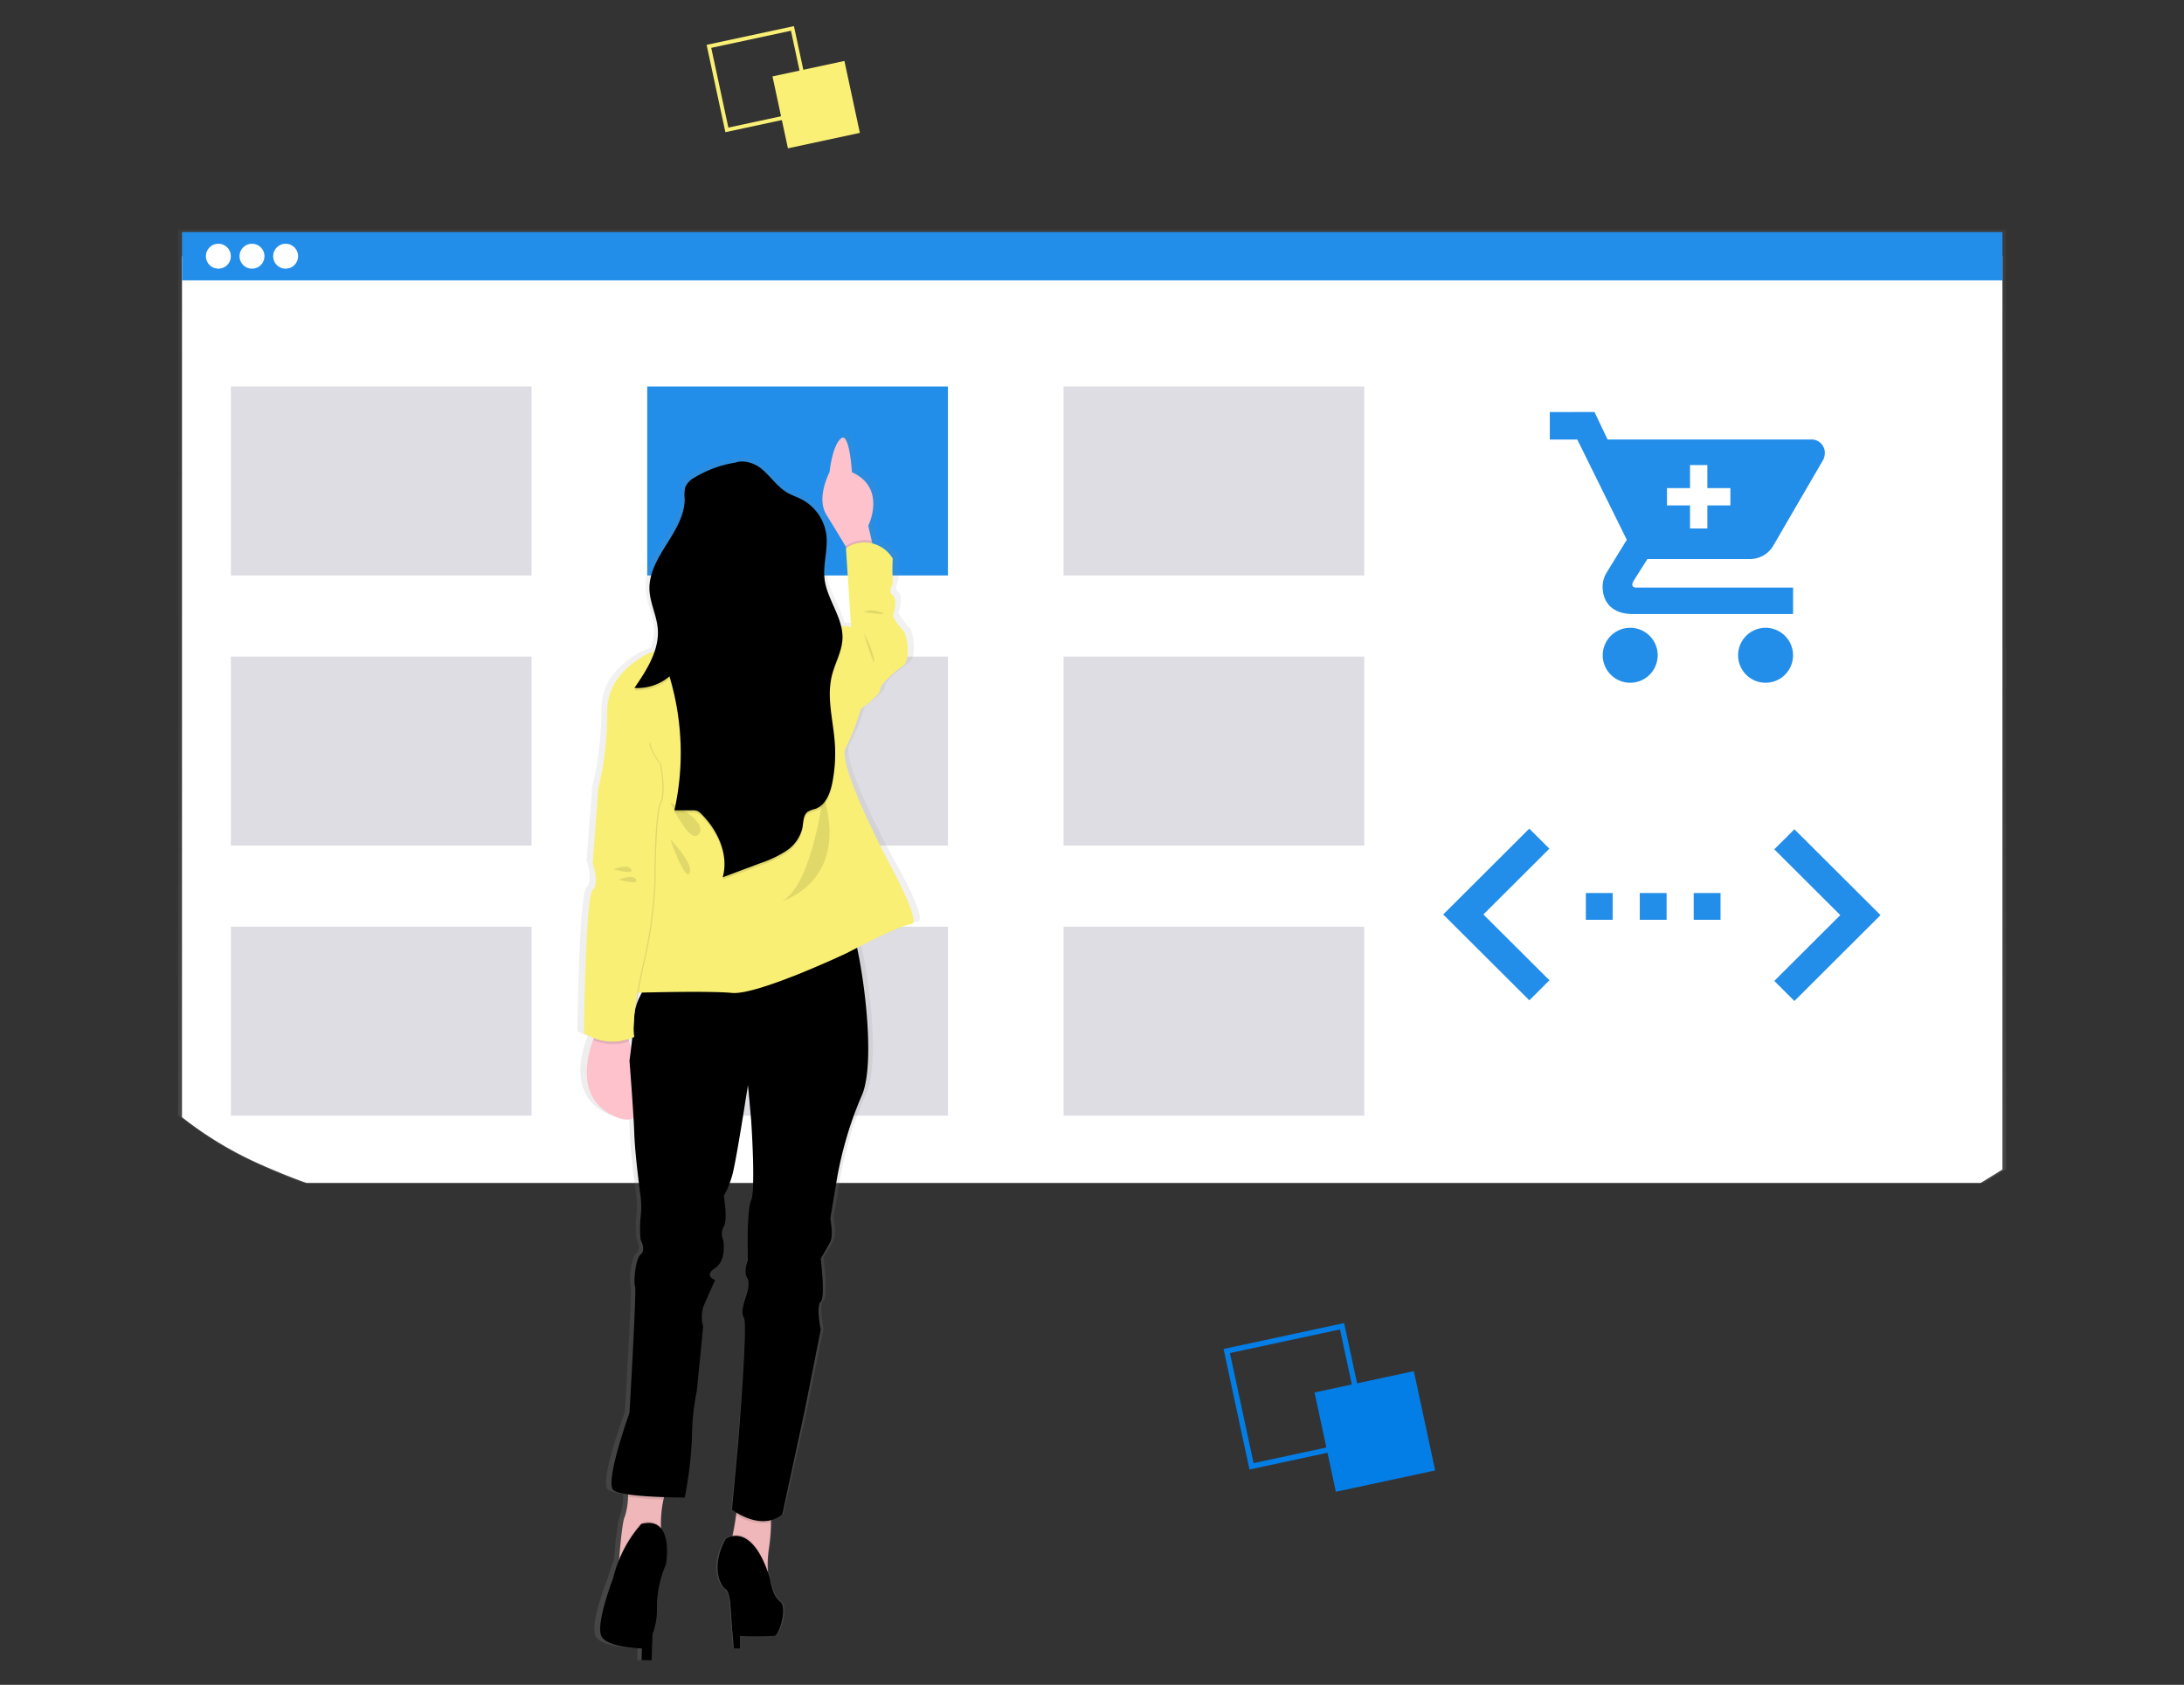 <svg xmlns="http://www.w3.org/2000/svg" xmlns:xlink="http://www.w3.org/1999/xlink" width="302" height="233" viewBox="0 0 302 233">
  <rect x="0" y="0" width="302" height="233" fill="#333333" stroke="none"/>
  <defs>
    <linearGradient id="linear-gradient" x1="0.5" y1="1" x2="0.5" gradientUnits="objectBoundingBox">
      <stop offset="0" stop-color="gray" stop-opacity="0.251"/>
      <stop offset="0.54" stop-color="gray" stop-opacity="0.122"/>
      <stop offset="1" stop-color="gray" stop-opacity="0.102"/>
    </linearGradient>
    <linearGradient id="linear-gradient-2" x1="0.5" x2="0.5" xlink:href="#linear-gradient"/>
  </defs>
  <g id="Group_1266" data-name="Group 1266" transform="translate(2159 1031)">
    <rect id="Rectangle_686" data-name="Rectangle 686" width="302" height="233" transform="translate(-2159 -1031)" fill="none"/>
    <g id="Group_1265" data-name="Group 1265" transform="translate(-275.995 844.178)">
      <g id="Group_1223" data-name="Group 1223" transform="translate(-1858.391 -1843.455)">
        <g id="Group_1216" data-name="Group 1216" transform="translate(0 0)">
          <g id="browser" transform="translate(0 0)">
            <path id="Path_2227" data-name="Path 2227" d="M431.42,246.96V117H178.65V239.5a50.323,50.323,0,0,0,11.159,6.823q2.992,1.379,6.111,2.521H428.4Z" transform="translate(-178.65 -117)" fill="url(#linear-gradient)"/>
            <path id="Path_2228" data-name="Path 2228" d="M432.459,257.293V131H180.73V250.059a50.835,50.835,0,0,0,11.106,6.642q2.981,1.328,6.09,2.45H429.448Z" transform="translate(-180.177 -127.28)" fill="#fff"/>
            <rect id="Rectangle_646" data-name="Rectangle 646" width="251.726" height="6.68" transform="translate(0.555 0.369)" fill="#238ee9"/>
          </g>
          <g id="buttons" transform="translate(3.855 1.982)">
            <circle id="Ellipse_158" data-name="Ellipse 158" cx="1.727" cy="1.727" r="1.727" fill="#fff"/>
            <circle id="Ellipse_159" data-name="Ellipse 159" cx="1.727" cy="1.727" r="1.727" transform="translate(4.65)" fill="#fff"/>
            <circle id="Ellipse_160" data-name="Ellipse 160" cx="1.727" cy="1.727" r="1.727" transform="translate(9.299)" fill="#fff"/>
          </g>
          <g id="boxes" transform="translate(7.309 21.729)">
            <rect id="Rectangle_647" data-name="Rectangle 647" width="41.581" height="26.129" transform="translate(57.574)" fill="#238ee9"/>
            <rect id="Rectangle_648" data-name="Rectangle 648" width="41.581" height="26.129" fill="#5a5773" opacity="0.2"/>
            <rect id="Rectangle_649" data-name="Rectangle 649" width="41.581" height="26.129" transform="translate(115.148)" fill="#5a5773" opacity="0.2"/>
            <rect id="Rectangle_650" data-name="Rectangle 650" width="41.581" height="26.129" transform="translate(0 37.354)" fill="#5a5773" opacity="0.2"/>
            <rect id="Rectangle_651" data-name="Rectangle 651" width="41.581" height="26.129" transform="translate(57.574 37.354)" fill="#5a5773" opacity="0.2"/>
            <rect id="Rectangle_652" data-name="Rectangle 652" width="41.581" height="26.129" transform="translate(115.148 37.354)" fill="#5a5773" opacity="0.2"/>
            <rect id="Rectangle_653" data-name="Rectangle 653" width="41.581" height="26.129" transform="translate(0 74.706)" fill="#5a5773" opacity="0.2"/>
            <rect id="Rectangle_654" data-name="Rectangle 654" width="41.581" height="26.129" transform="translate(57.574 74.706)" fill="#5a5773" opacity="0.2"/>
            <rect id="Rectangle_655" data-name="Rectangle 655" width="41.581" height="26.129" transform="translate(115.148 74.706)" fill="#5a5773" opacity="0.2"/>
          </g>
          <g id="woman" transform="translate(55.225 28.254)">
            <path id="Path_2229" data-name="Path 2229" d="M430.305,282.286s-7.469-13.651-6.209-15.873a30.251,30.251,0,0,0,2.187-5.436s2.758-1.886,2.758-2.657,2.184-2.553,3.335-3.329.574-4.44,0-4.883a10.12,10.12,0,0,1-1.485-2s.8-2.219,0-2.885.117-1.328,0-2a26.81,26.81,0,0,1,0-3.106,5.007,5.007,0,0,0-2.939-2.126l-.085-.351-.492-2.07s2.391-4.583-1.488-6.982a6.486,6.486,0,0,0-.858-.452,2.976,2.976,0,0,0-.021-.3,18.778,18.778,0,0,0-.563-3.51c-.2-.643-.465-1.076-.8-.978a.532.532,0,0,0-.218.125,2.424,2.424,0,0,0-.412.486h0a.108.108,0,0,1-.019.029,8.333,8.333,0,0,0-.914,2.537,14.66,14.66,0,0,0-.266,1.594h0a8.772,8.772,0,0,0-.444.986c-.47,1.22-1.02,3.332-.019,4.894.85,1.328,2,3.154,2.827,4.482l.027.043.051.082-.088.056v.2l.077,1.119.643,9.666a4.106,4.106,0,0,0-.59-.125,5.355,5.355,0,0,0-.858-.056c-.561-2.2-2.1-4.251-2.391-6.552a6.069,6.069,0,0,1-.045-.693c.024-1.448.385-2.9.356-4.347,0-.266,0-.531-.027-.8h0a2.125,2.125,0,0,0-.021-.221,6.534,6.534,0,0,0-3.552-4.95c-.667-.332-1.39-.553-2.038-.917-1.5-.84-2.458-2.354-3.818-3.393a4.226,4.226,0,0,0-3.653-.8,16.865,16.865,0,0,0-1.778.367h0a16.035,16.035,0,0,0-4.068,1.69c-.173.1-.345.21-.51.332a2.248,2.248,0,0,0-.821.959,2.513,2.513,0,0,0-.128,1.034c0,.252,0,.51.016.763-.074,4.251-4.655,7.54-5.032,11.691,0,.1-.016.2-.021.295v.454h0v.332c.066,1.82,1.012,3.515,1.185,5.327.016.162.024.321.027.484a8.036,8.036,0,0,1-.47,2.439,7.14,7.14,0,0,0-1.65.67c-1.392.9-3.906,2.442-4.822,5.4a7.907,7.907,0,0,0-.348,2.37,49.493,49.493,0,0,1-.776,8.462,15.83,15.83,0,0,1-.489,2.08.489.489,0,0,0-.016.2L388,279.334l-.1,1.262-.138,1.8s.04.109.1.292a8.452,8.452,0,0,1,.218.829,4.459,4.459,0,0,1,.072,1.86,1.281,1.281,0,0,1-.388.683.287.287,0,0,0-.045.05,5.519,5.519,0,0,0-.42,1.828c-.048.372-.093.8-.138,1.238-.266,2.83-.43,7.065-.531,10.567-.1,3.454-.13,6.183-.13,6.183a7.053,7.053,0,0,0,1.427.707c-.037.093-.077.189-.114.29a13.956,13.956,0,0,0-.866,3.651c-.223,2.612.507,5.513,4.15,7.006a5.867,5.867,0,0,0,.715.244,2.267,2.267,0,0,0,1.817-.112c0,.157.019.308.027.46.037.648.069,1.241.085,1.738.114,3.109.885,8.545.885,8.545a11.315,11.315,0,0,1,.035,2.885,15.667,15.667,0,0,0,0,3.329s.8,1.329,0,2-1.034,3.985-.8,4.44a.151.151,0,0,1,.013.051c.175,1.1-.816,17.485-.816,17.485s-.938,2.508-1.684,5.112c-.728,2.535-1.275,5.16-.6,5.651a5.64,5.64,0,0,0,2.1.569c0,.109-.016.218-.027.329a9.468,9.468,0,0,1-.465,2.753c-.316.452-.648,3.954-.81,5.845l-.016.21a19.565,19.565,0,0,0-.856,2.482s-2.543,6.377-1.682,8.032a1.356,1.356,0,0,0,.316.391h0a.721.721,0,0,0,.082.074c1.225.98,4.294,1.185,5.407,1.23l-.042,1.578v.058h1.448v-.04c0-.2.032-1.113.08-2.336,0-.218.016-.446.027-.68,0-.183.019-.369.027-.561a9.829,9.829,0,0,0,.63-3.547,15.566,15.566,0,0,1,.558-4.113,11.425,11.425,0,0,1,.736-2.006,9.158,9.158,0,0,0-.178-4.084,2.949,2.949,0,0,0-.531-.919v-.531a15.33,15.33,0,0,1,.34-3.406.377.377,0,0,1,0-.053c.021-.093.045-.181.069-.266l.016-.058.47.016c1.443.04,2.5.04,2.5.04a53.979,53.979,0,0,0,1.036-8.433v-.345a32.846,32.846,0,0,1,.7-5.981l.927-8.994a4.73,4.73,0,0,1,0-2.657c.284-.686.872-1.958,1.281-2.835.191-.406.343-.725.406-.864l.037-.074a1.722,1.722,0,0,1-.409-.2h0c-.375-.25-.709-.739.412-1.459,1.724-1.111,1.15-3.884,1.15-3.884a1.994,1.994,0,0,1,.09-1.886c.6-.887,0-4.217,0-4.217a13.941,13.941,0,0,0,1.18-2.777c.428-1.328,1.509-7.825,2.019-10.957.167-1.028.266-1.692.266-1.692l.016.162.016.175h0l.143,1.48.019.2.266,2.8a86.125,86.125,0,0,1,.2,10.237v.053a3.408,3.408,0,0,1-.194.874c-.611,1.382-.5,6.871-.468,8.085v.244a4.89,4.89,0,0,0-.324,1.876h0a1.2,1.2,0,0,0,.21.558,1.413,1.413,0,0,1,.2.863v.027a3.132,3.132,0,0,1-.032.383,7.294,7.294,0,0,1-.4,1.5,5.5,5.5,0,0,0-.383,2.468h0a.781.781,0,0,0,.151.3.709.709,0,0,1,.088.319.111.111,0,0,0,0,.029c.215,1.788-.34,9.682-.67,14-.133,1.706-.229,2.854-.229,2.854l-.911,9.432.09.064c.1.074.3.2.558.356v.021l-.04.284c-.13.909-.306,1.966-.5,2.774-.016.061-.029.12-.045.175a2.543,2.543,0,0,0-.975.391c-1.934,3.435-1.079,6.159,0,6.951a2.792,2.792,0,0,1,.651,1.623l.266,3.425v.393a1.02,1.02,0,0,0,.05.314l.082,1.039.112,1.445h.882v-1.751h.048c1.392.048,3.637.106,4.615.029h.027a1.729,1.729,0,0,0,.266-.029.665.665,0,0,0,.154-.042c.518-.25,1.809-3.911.646-4.743s-1.421-3.188-1.421-3.188c-.1-.308-.2-.6-.306-.879v-.181a14.611,14.611,0,0,1,.138-3.045,23.157,23.157,0,0,0,.3-3.637v-.337a4.538,4.538,0,0,0,.592-.194l.042-.019a4.176,4.176,0,0,0,.991-.587l3.252-14.411.343-1.677,1.953-9.536s-.688-3.329,0-3.882c.252-.2.322-1.063.306-2.059-.027-1.743-.306-3.935-.306-3.935s.919-1.443,1.382-2.33,0-3.218,0-3.218l.906-5.335a50.421,50.421,0,0,1,3.563-11.653c1.86-3.919.675-14.5-.531-20.134-.032-.146-.064-.29-.1-.428V294.1c.569-.282,1.265-.622,2.009-.978l.282-.133c.943-.444,1.942-.9,2.838-1.281l.059-.024a19.824,19.824,0,0,1,1.974-.739,3.311,3.311,0,0,1,.606-.125C435.133,290.719,430.305,282.286,430.305,282.286ZM394.354,300.34h.478c-.056.1-.109.21-.162.316-.032.064-.064.125-.093.189-.175.364-.337.736-.47,1.1.053-.393.12-.821.194-1.278C394.32,300.566,394.338,300.446,394.354,300.34Zm-1.291,6.927a.2.2,0,0,0,0-.037l-.04-.125c-.029-.085-.056-.17-.082-.266q.247-.074.5-.167h.035v.088c-.013.125-.029.25-.045.372h0a.272.272,0,0,1,0,.048,2.581,2.581,0,0,1-.035.292c-.024.191-.048.377-.069.555-.05-.167-.1-.332-.154-.494a1.257,1.257,0,0,1-.112-.266Z" transform="translate(-386.5 -223.338)" fill="url(#linear-gradient-2)"/>
            <path id="Path_2230" data-name="Path 2230" d="M521.181,241.183l-2.87,1.015-1.042-1.727c-.8-1.328-1.9-3.146-2.718-4.466-1.44-2.322.444-5.861.444-5.861s.34-3.552,1.552-4.647,1.549,4.647,1.549,4.647c4.865,2.211,2.258,7.41,2.258,7.41l.473,2.062Z" transform="translate(-480.13 -224.821)" fill="#fdc2cc"/>
            <path id="Path_2231" data-name="Path 2231" d="M530.191,280.323l-2.869,1.015-1.042-1.727v-.151a5,5,0,0,1,3.563-.7Z" transform="translate(-489.141 -263.961)" opacity="0.1"/>
            <path id="Path_2232" data-name="Path 2232" d="M523.56,292.875,525,291.658l-.72-10.952a4.55,4.55,0,0,1,6.472,1.437,27.94,27.94,0,0,0,0,3.1c.112.664-.773,1.328,0,1.99s0,2.878,0,2.878a9.987,9.987,0,0,0,1.427,1.99c.553.441,1.108,4.094,0,4.868s-3.186,2.545-3.186,3.319-2.657,2.657-2.657,2.657L524,299.857Z" transform="translate(-487.144 -264.875)" fill="#f9ef75"/>
            <path id="Path_2233" data-name="Path 2233" d="M395.42,539.941c-5.362-2.274-4.171-7.83-3.162-10.628a14.473,14.473,0,0,1,.709-1.658l3.008-1.825s.614,1.565,1.27,3.664C398.768,534.378,400.518,542.107,395.42,539.941Z" transform="translate(-390.09 -445.459)" fill="#fdc2cc"/>
            <path id="Path_2234" data-name="Path 2234" d="M414.9,765.759a9.034,9.034,0,0,0-.8,2.237,16.154,16.154,0,0,0-.345,3.807c.021.885.1,1.464.1,1.464l-5.973,4.108s.035-.481.093-1.188c.154-1.881.476-5.372.778-5.824a9.693,9.693,0,0,0,.449-2.742c.093-1.169.13-2.195.13-2.195S416.518,762.733,414.9,765.759Z" transform="translate(-402.199 -620.584)" fill="#efb7b9"/>
            <path id="Path_2235" data-name="Path 2235" d="M471.215,779.329s0,1.143-.043,2.471a25.3,25.3,0,0,1-.29,3.627,14.923,14.923,0,0,0-.135,3.034c.04,1.328.135,2.524.135,2.524s-6.1-5.766-5.476-6.223a2.826,2.826,0,0,0,.484-1.267c.186-.8.353-1.86.478-2.763.149-1.076.242-1.942.242-1.942Z" transform="translate(-444.409 -631.208)" fill="#efb7b9"/>
            <path id="Path_2236" data-name="Path 2236" d="M418.586,765.759a9.034,9.034,0,0,0-.8,2.237,48.824,48.824,0,0,1-4.889-.375c.09-1.142.13-2.195.13-2.195S420.2,762.733,418.586,765.759Z" transform="translate(-405.886 -620.584)" opacity="0.1"/>
            <path id="Path_2237" data-name="Path 2237" d="M474,779.344s0,1.142-.043,2.471a6.648,6.648,0,0,1-4.8-1.063c.149-1.076.242-1.942.242-1.942Z" transform="translate(-447.19 -631.223)" opacity="0.1"/>
            <path id="Path_2238" data-name="Path 2238" d="M438.849,502.53a51.606,51.606,0,0,0-3.43,11.616l-.885,5.314s.444,2.322,0,3.207-1.328,2.325-1.328,2.325.664,5.42,0,5.973,0,3.871,0,3.871L430.993,546l-3.1,14.379c-2.986,2.436-6.961-.662-6.961-.662l.877-9.4s1.328-16.473.776-17.148.221-2.766.221-2.766.776-1.993.223-2.766.109-2.434.109-2.434-.221-6.749.444-8.3,0-11.13,0-11.13l-.266-2.984-.154-1.653-.013-.162s-.1.662-.266,1.687c-.489,3.122-1.53,9.592-1.942,10.923a14.223,14.223,0,0,1-1.135,2.766s.574,3.319,0,4.2a2.058,2.058,0,0,0-.088,1.881s.553,2.766-1.108,3.871,0,1.661,0,1.661-1.217,2.657-1.658,3.76a4.919,4.919,0,0,0,0,2.657l-.885,8.959a32.41,32.41,0,0,0-.664,6.3,55.4,55.4,0,0,1-1,8.407s-8.518,0-9.831-1,2.192-10.716,2.192-10.716,1-17.036.773-17.477,0-3.762.776-4.424,0-1.993,0-1.993a16.318,16.318,0,0,1,0-3.319,11.773,11.773,0,0,0-.035-2.878s-.741-5.42-.85-8.518-.664-10.065-.664-10.065.579-4.31.667-6.361a7.225,7.225,0,0,1,.8-2.585,23.069,23.069,0,0,1,1.647-2.891s26.211-7.748,27.311-6.977c.292.2.717,1.594,1.137,3.606C439.5,488.076,440.64,498.624,438.849,502.53Z" transform="translate(-399.558 -410.923)"/>
            <circle id="Ellipse_161" data-name="Ellipse 161" cx="7.633" cy="7.633" r="7.633" transform="translate(15.509 8.729)" fill="#a1616a"/>
            <path id="Path_2239" data-name="Path 2239" d="M449.238,482.462c-.879.452-1.469.763-1.469.763s-12.389,5.864-15.913,5.532c-2.726-.266-9.685-.114-12.716-.04a23.077,23.077,0,0,1,1.647-2.891S447,478.08,448.1,478.851C448.393,479.061,448.818,480.445,449.238,482.462Z" transform="translate(-410.468 -410.922)" opacity="0.1"/>
            <path id="Path_2240" data-name="Path 2240" d="M412.3,325.409s-7.07,1.116-8.739,2.211-4.974,3.21-4.974,7.745a43.942,43.942,0,0,1-1.217,10.508c-.444,1.326,6.969,12.057,6.969,12.057l-2.657,16.263s10.628-.332,14.167,0,15.923-5.532,15.923-5.532,7.3-3.871,8.85-3.985-3.1-8.518-3.1-8.518-7.192-13.6-5.976-15.817a30.569,30.569,0,0,0,2.11-5.42l-1.328-11.281a4.34,4.34,0,0,0-3.651.553c-1.661,1.217-7.3.553-7.3.553Z" transform="translate(-394.466 -296.857)" fill="#f9ef75"/>
            <path id="Path_2241" data-name="Path 2241" d="M395.289,389.775l-2.774.773-.768,10.41s1,2.766,0,3.651-1.217,19.8-1.217,19.8a7.234,7.234,0,0,0,6.969.553s-.553-2.1,1.108-9.735a60.824,60.824,0,0,0,1.658-11.5s0-9.515.776-11.064,0-5.42,0-5.42-1.549-2.1-1.44-2.875S395.289,389.775,395.289,389.775Z" transform="translate(-389.459 -341.532)" opacity="0.1"/>
            <path id="Path_2242" data-name="Path 2242" d="M399.647,529.524a7.065,7.065,0,0,1-4.987-.181,14.478,14.478,0,0,1,.709-1.658l3.008-1.825S399,527.425,399.647,529.524Z" transform="translate(-392.492 -445.481)" opacity="0.1"/>
            <path id="Path_2243" data-name="Path 2243" d="M394.666,389.746l-2.766.773-.773,10.41s1,2.766,0,3.651-1.217,19.8-1.217,19.8a7.225,7.225,0,0,0,6.969.542s-.553-2.1,1.105-9.735a61.316,61.316,0,0,0,1.661-11.5s0-9.515.773-11.064,0-5.42,0-5.42-1.549-2.1-1.437-2.875S394.666,389.746,394.666,389.746Z" transform="translate(-389.004 -341.502)" fill="#f9ef75"/>
            <path id="Path_2244" data-name="Path 2244" d="M498.8,411.15s-1.437,12.389-5.643,14.714C493.16,425.864,502.563,423.21,498.8,411.15Z" transform="translate(-464.821 -361.249)" opacity="0.1"/>
            <path id="Path_2245" data-name="Path 2245" d="M434.88,415.32s5.2,2.543,3.985,4.312S434.88,415.32,434.88,415.32Z" transform="translate(-422.026 -364.311)" opacity="0.1"/>
            <path id="Path_2246" data-name="Path 2246" d="M434.88,434.47s3.319,3.43,2.657,4.647S434.88,434.47,434.88,434.47Z" transform="translate(-422.026 -378.373)" opacity="0.1"/>
            <path id="Path_2247" data-name="Path 2247" d="M535.63,327.47a11.759,11.759,0,0,1,1.427,3.651C537.182,332.561,535.63,327.47,535.63,327.47Z" transform="translate(-496.007 -299.802)" opacity="0.1"/>
            <path id="Path_2248" data-name="Path 2248" d="M535.63,315.548s.654-.555,2.322,0S535.63,315.548,535.63,315.548Z" transform="translate(-496.007 -290.867)" opacity="0.1"/>
            <path id="Path_2249" data-name="Path 2249" d="M484.949,553.045a15.383,15.383,0,0,1-8.09-1.036l-1.395,3.571-.154-1.653c.228-1.387.672-2.872,1.549-3.247A13.427,13.427,0,0,0,484.949,553.045Z" transform="translate(-451.714 -463.706)" opacity="0.1"/>
            <path id="Path_2250" data-name="Path 2250" d="M426.18,577.07s6.8,1.411,8.712,1.161Z" transform="translate(-415.637 -483.085)" opacity="0.1"/>
            <path id="Path_2251" data-name="Path 2251" d="M428.84,583.749a14.057,14.057,0,0,1,4.355.457Z" transform="translate(-417.59 -487.981)" opacity="0.1"/>
            <path id="Path_2252" data-name="Path 2252" d="M430.09,588.31a26.043,26.043,0,0,0,4.023.531Z" transform="translate(-418.508 -491.338)" opacity="0.1"/>
            <path id="Path_2253" data-name="Path 2253" d="M429.46,643.4c.125-.082,5.808-1.411,6.515-.457Z" transform="translate(-418.046 -531.202)" opacity="0.1"/>
            <path id="Path_2254" data-name="Path 2254" d="M429.46,651.455s4.937-.582,5.062,0S429.46,651.455,429.46,651.455Z" transform="translate(-418.046 -537.516)" opacity="0.1"/>
            <path id="Path_2255" data-name="Path 2255" d="M429.46,655.708s5.269-1.089,5.891-.824S429.46,655.708,429.46,655.708Z" transform="translate(-418.046 -540.193)" opacity="0.1"/>
            <path id="Path_2256" data-name="Path 2256" d="M413.893,791.875l-5.973,4.108s.035-.481.093-1.188a16.1,16.1,0,0,1,3.058-4.992,2.448,2.448,0,0,1,2.726.608C413.818,791.293,413.893,791.875,413.893,791.875Z" transform="translate(-402.229 -639.189)" opacity="0.1"/>
            <path id="Path_2257" data-name="Path 2257" d="M407.449,796.016a14.824,14.824,0,0,0-1.246,6.111,9.477,9.477,0,0,1-1.265,4.918,4.841,4.841,0,0,1-.42.6s-4.15-.034-5.6-1.238a1.438,1.438,0,0,1-.391-.478c-.832-1.658,1.618-8.005,1.618-8.005a17.628,17.628,0,0,1,3.9-7.509C408.692,789.212,407.449,796.016,407.449,796.016Z" transform="translate(-395.203 -639.64)"/>
            <path id="Path_2258" data-name="Path 2258" d="M406.493,828.259a4.847,4.847,0,0,1-.42.6s-4.15-.035-5.6-1.238c.715-2.365,2.994-9.52,4.062-8.3C405.537,820.461,406.236,825.958,406.493,828.259Z" transform="translate(-396.758 -660.867)" opacity="0.1"/>
            <path id="Path_2259" data-name="Path 2259" d="M420.2,819.755l-.29,10.718H421.3s.226-9.4.848-10.718S420.2,819.755,420.2,819.755Z" transform="translate(-411.033 -660.859)"/>
            <path id="Path_2260" data-name="Path 2260" d="M470.883,803.886s-6.1-5.766-5.476-6.223a2.826,2.826,0,0,0,.484-1.267c1.172-.2,3.188.284,4.857,4.966C470.787,802.69,470.883,803.886,470.883,803.886Z" transform="translate(-444.409 -644.109)" opacity="0.1"/>
            <path id="Path_2261" data-name="Path 2261" d="M467.482,810.782a.625.625,0,0,1-.146.043,43.343,43.343,0,0,1-4.841,0,1.047,1.047,0,0,1-1.012-1.044c0-.4,0-.885-.032-1.4-.069-1.637-.266-3.584-.853-4.023-1.039-.8-1.86-3.5,0-6.927,0,0,3.566-2.723,6.138,5.463,0,0,.25,2.335,1.368,3.164S467.981,810.546,467.482,810.782Z" transform="translate(-440.097 -644.575)"/>
            <path id="Path_2262" data-name="Path 2262" d="M472.735,829.879a43.328,43.328,0,0,1-4.841,0,1.047,1.047,0,0,1-1.012-1.044c0-.4,0-.885-.032-1.4.449-1.982,1.095-4.023,1.926-4.488C468.782,822.942,471.3,822.657,472.735,829.879Z" transform="translate(-445.501 -663.629)" opacity="0.1"/>
            <path id="Path_2263" data-name="Path 2263" d="M423.46,798.48l.67,8.919h.85V797.72Z" transform="translate(-402.507 -639.407)"/>
            <path id="Path_2264" data-name="Path 2264" d="M431.339,239.084a15.256,15.256,0,0,0-6.807,2.187,2.829,2.829,0,0,0-1.283,1.289,4.27,4.27,0,0,0-.1,1.594c.072,4.575-5.03,8.037-4.87,12.61.064,1.815.975,3.5,1.142,5.314.279,3.018-1.507,5.795-3.218,8.295a6.871,6.871,0,0,0,4.849-1.607,36.77,36.77,0,0,1,.678,18.532h2.447a1.86,1.86,0,0,1,.715.088,1.8,1.8,0,0,1,.566.422c2.288,2.277,3.821,5.643,2.947,8.752l5.208-1.953a15.468,15.468,0,0,0,3.595-1.714,5.191,5.191,0,0,0,2.221-3.2c.141-.8.1-1.748.752-2.211a4.091,4.091,0,0,1,1.026-.38c1.429-.5,2.062-2.157,2.354-3.645a20.989,20.989,0,0,0,.332-5.545c-.231-3.109-1.15-6.265-.393-9.3.428-1.7,1.379-3.289,1.456-5.048.125-2.9-2.142-5.4-2.479-8.279-.236-2.009.489-4.041.252-6.05A6.5,6.5,0,0,0,439.3,244.3c-.64-.329-1.328-.55-1.961-.914-1.443-.837-2.365-2.343-3.675-3.38s-3.491-1.427-4.477-.08Z" transform="translate(-408.309 -234.886)" opacity="0.1"/>
            <path id="Path_2265" data-name="Path 2265" d="M431.339,237.82a15.256,15.256,0,0,0-6.807,2.187,2.829,2.829,0,0,0-1.283,1.289,4.27,4.27,0,0,0-.1,1.594c.072,4.575-5.03,8.037-4.87,12.613.064,1.812.975,3.5,1.142,5.314.279,3.018-1.507,5.795-3.218,8.3a6.908,6.908,0,0,0,4.849-1.607,36.756,36.756,0,0,1,.678,18.527h2.447a1.86,1.86,0,0,1,.715.09,1.747,1.747,0,0,1,.566.42c2.288,2.28,3.821,5.643,2.947,8.752l5.208-1.953a15.468,15.468,0,0,0,3.595-1.714,5.192,5.192,0,0,0,2.221-3.2c.141-.8.1-1.748.752-2.211a4.091,4.091,0,0,1,1.026-.38c1.429-.5,2.062-2.157,2.354-3.645a20.988,20.988,0,0,0,.34-5.55c-.231-3.109-1.15-6.265-.393-9.3.428-1.7,1.379-3.289,1.456-5.048.125-2.9-2.142-5.4-2.479-8.279-.237-2.009.489-4.039.252-6.05a6.5,6.5,0,0,0-3.419-4.934c-.64-.329-1.328-.55-1.961-.911-1.443-.84-2.365-2.346-3.675-3.382s-3.491-1.427-4.477-.08Z" transform="translate(-408.309 -233.953)"/>
            <g id="Group_1215" data-name="Group 1215" transform="translate(7.891 7.831)" opacity="0.1">
              <path id="Path_2266" data-name="Path 2266" d="M442.276,252.81a2.945,2.945,0,0,0-.016.308C442.268,253.017,442.273,252.914,442.276,252.81Z" transform="translate(-435.336 -252.81)"/>
              <path id="Path_2267" data-name="Path 2267" d="M514.937,281.165a28.265,28.265,0,0,0,.292-4.225A30.59,30.59,0,0,0,514.937,281.165Z" transform="translate(-488.686 -270.529)"/>
              <path id="Path_2268" data-name="Path 2268" d="M425.144,305.833c-.154-1.647-.922-3.188-1.1-4.833a6.06,6.06,0,0,0-.04.909c.064,1.793.954,3.47,1.135,5.255A7.173,7.173,0,0,0,425.144,305.833Z" transform="translate(-421.927 -288.196)"/>
              <path id="Path_2269" data-name="Path 2269" d="M518.2,331.109a11.393,11.393,0,0,0-.266,3.3,10,10,0,0,1,.266-1.916c.428-1.7,1.379-3.289,1.456-5.048a5.481,5.481,0,0,0-.043-.935C519.4,328.091,518.578,329.563,518.2,331.109Z" transform="translate(-490.885 -306.928)"/>
              <path id="Path_2270" data-name="Path 2270" d="M421.049,344.36a6.908,6.908,0,0,1-3.922,1.594c-.3.473-.616.935-.927,1.392a6.908,6.908,0,0,0,4.849-1.607,36.669,36.669,0,0,1,1.546,9.95A36.75,36.75,0,0,0,421.049,344.36Z" transform="translate(-416.2 -320.035)"/>
              <path id="Path_2271" data-name="Path 2271" d="M477.305,390.442c-.292,1.488-.925,3.141-2.354,3.643a3.986,3.986,0,0,0-1.026.383c-.656.462-.611,1.419-.752,2.211a5.125,5.125,0,0,1-2.221,3.188,15.975,15.975,0,0,1-3.595,1.716l-4.969,1.86a6.858,6.858,0,0,1-.239,1.475l5.208-1.953a15.471,15.471,0,0,0,3.595-1.714,5.191,5.191,0,0,0,2.221-3.2c.141-.8.1-1.748.752-2.211a4.092,4.092,0,0,1,1.026-.38c1.429-.5,2.062-2.157,2.354-3.645a20.838,20.838,0,0,0,.375-4.7A20.809,20.809,0,0,1,477.305,390.442Z" transform="translate(-449.941 -351.427)"/>
              <path id="Path_2272" data-name="Path 2272" d="M440.787,414.572a1.756,1.756,0,0,0-.566-.422,1.9,1.9,0,0,0-.715-.09h-2.171c-.085.462-.175.925-.266,1.384h2.447a1.86,1.86,0,0,1,.715.09,1.748,1.748,0,0,1,.566.42,10.526,10.526,0,0,1,3.159,6.223A9.912,9.912,0,0,0,440.787,414.572Z" transform="translate(-431.525 -371.213)"/>
            </g>
            <path id="Path_2273" data-name="Path 2273" d="M405.37,449.062s1.977-.829,2.418,0S405.37,449.062,405.37,449.062Z" transform="translate(-400.356 -388.817)" opacity="0.1"/>
            <path id="Path_2274" data-name="Path 2274" d="M408,454.412s1.977-.829,2.421,0S408,454.412,408,454.412Z" transform="translate(-402.288 -392.746)" opacity="0.1"/>
          </g>
          <path id="Path_2278" data-name="Path 2278" d="M899.707,347.915a3.8,3.8,0,1,0,3.8,3.8A3.8,3.8,0,0,0,899.707,347.915ZM888.59,318.08v3.8h3.8l6.844,13.864-2.862,4.658a3.656,3.656,0,0,0-.476,1.807c0,2.545,1.74,3.8,4.1,3.8H922.23v-3.656H900.464a.449.449,0,0,1-.476-.476,2.4,2.4,0,0,1,.2-.473l1.9-3h14.164a3.72,3.72,0,0,0,3.327-2l6.847-11.773a2.209,2.209,0,0,0,.191-.951,1.828,1.828,0,0,0-1.9-1.807h-28.14l-1.807-3.8Zm29.835,29.835a3.8,3.8,0,1,0,3.8,3.8A3.8,3.8,0,0,0,918.425,347.915Z" transform="translate(-698.899 -292.818)" fill="#238ee9"/>
          <path id="Path_2279" data-name="Path 2279" d="M916.438,327.4H913.25V324.21h-2.391V327.4H907.67v2.391h3.188v3.188h2.391V329.79h3.188Z" transform="translate(-701.776 -291.617)" fill="#fff"/>
        </g>
        <g id="Group_1222" data-name="Group 1222" transform="translate(174.951 82.869)">
          <path id="Path_2282" data-name="Path 2282" d="M643.457,88.425l9.126-9.1-9.126-9.1,2.782-2.773,11.909,11.872L646.239,91.2l-2.782-2.773Z" transform="translate(-597.677 -67.362)" fill="#238ee9"/>
          <path id="Path_2283" data-name="Path 2283" d="M537.6,363.585h3.71v-3.71H537.6Zm18.624-3.71h-3.71v3.71h3.71Zm-11.167,3.71h3.71v-3.71h-3.71Z" transform="translate(-517.877 -350.971)" fill="#238ee9"/>
          <path id="Path_2284" data-name="Path 2284" d="M347.476,87.8l-9.136-9.1,9.126-9.1-2.782-2.773L332.785,78.7l11.909,11.872Z" transform="translate(-332.785 -66.826)" fill="#238ee9"/>
        </g>
      </g>
      <g id="Group_1224" data-name="Group 1224" transform="translate(-1713.811 -1692.208)">
        <rect id="Rectangle_301" data-name="Rectangle 301" width="14.041" height="14.041" transform="matrix(0.978, -0.21, 0.21, 0.978, 12.579, 9.599)" fill="#037ee6"/>
        <path id="Path_1282" data-name="Path 1282" d="M236.292,276.51l3.582,16.67-16.67,3.582-3.582-16.67Zm2.7,16.1-3.27-15.22-15.22,3.27,3.27,15.22Z" transform="translate(-219.623 -276.51)" fill="#037ee6"/>
      </g>
      <g id="Group_1225" data-name="Group 1225" transform="translate(-1785.297 -1871.566)">
        <rect id="Rectangle_301-2" data-name="Rectangle 301" width="10.17" height="10.17" transform="matrix(0.978, -0.21, 0.21, 0.978, 9.111, 6.953)" fill="#faf076"/>
        <path id="Path_1282-2" data-name="Path 1282" d="M231.7,276.51l2.594,12.074-12.074,2.594L219.623,279.1Zm1.957,11.662-2.369-11.024-11.024,2.369,2.369,11.024Z" transform="translate(-219.623 -276.51)" fill="#faf076"/>
      </g>
    </g>
  </g>
</svg>
